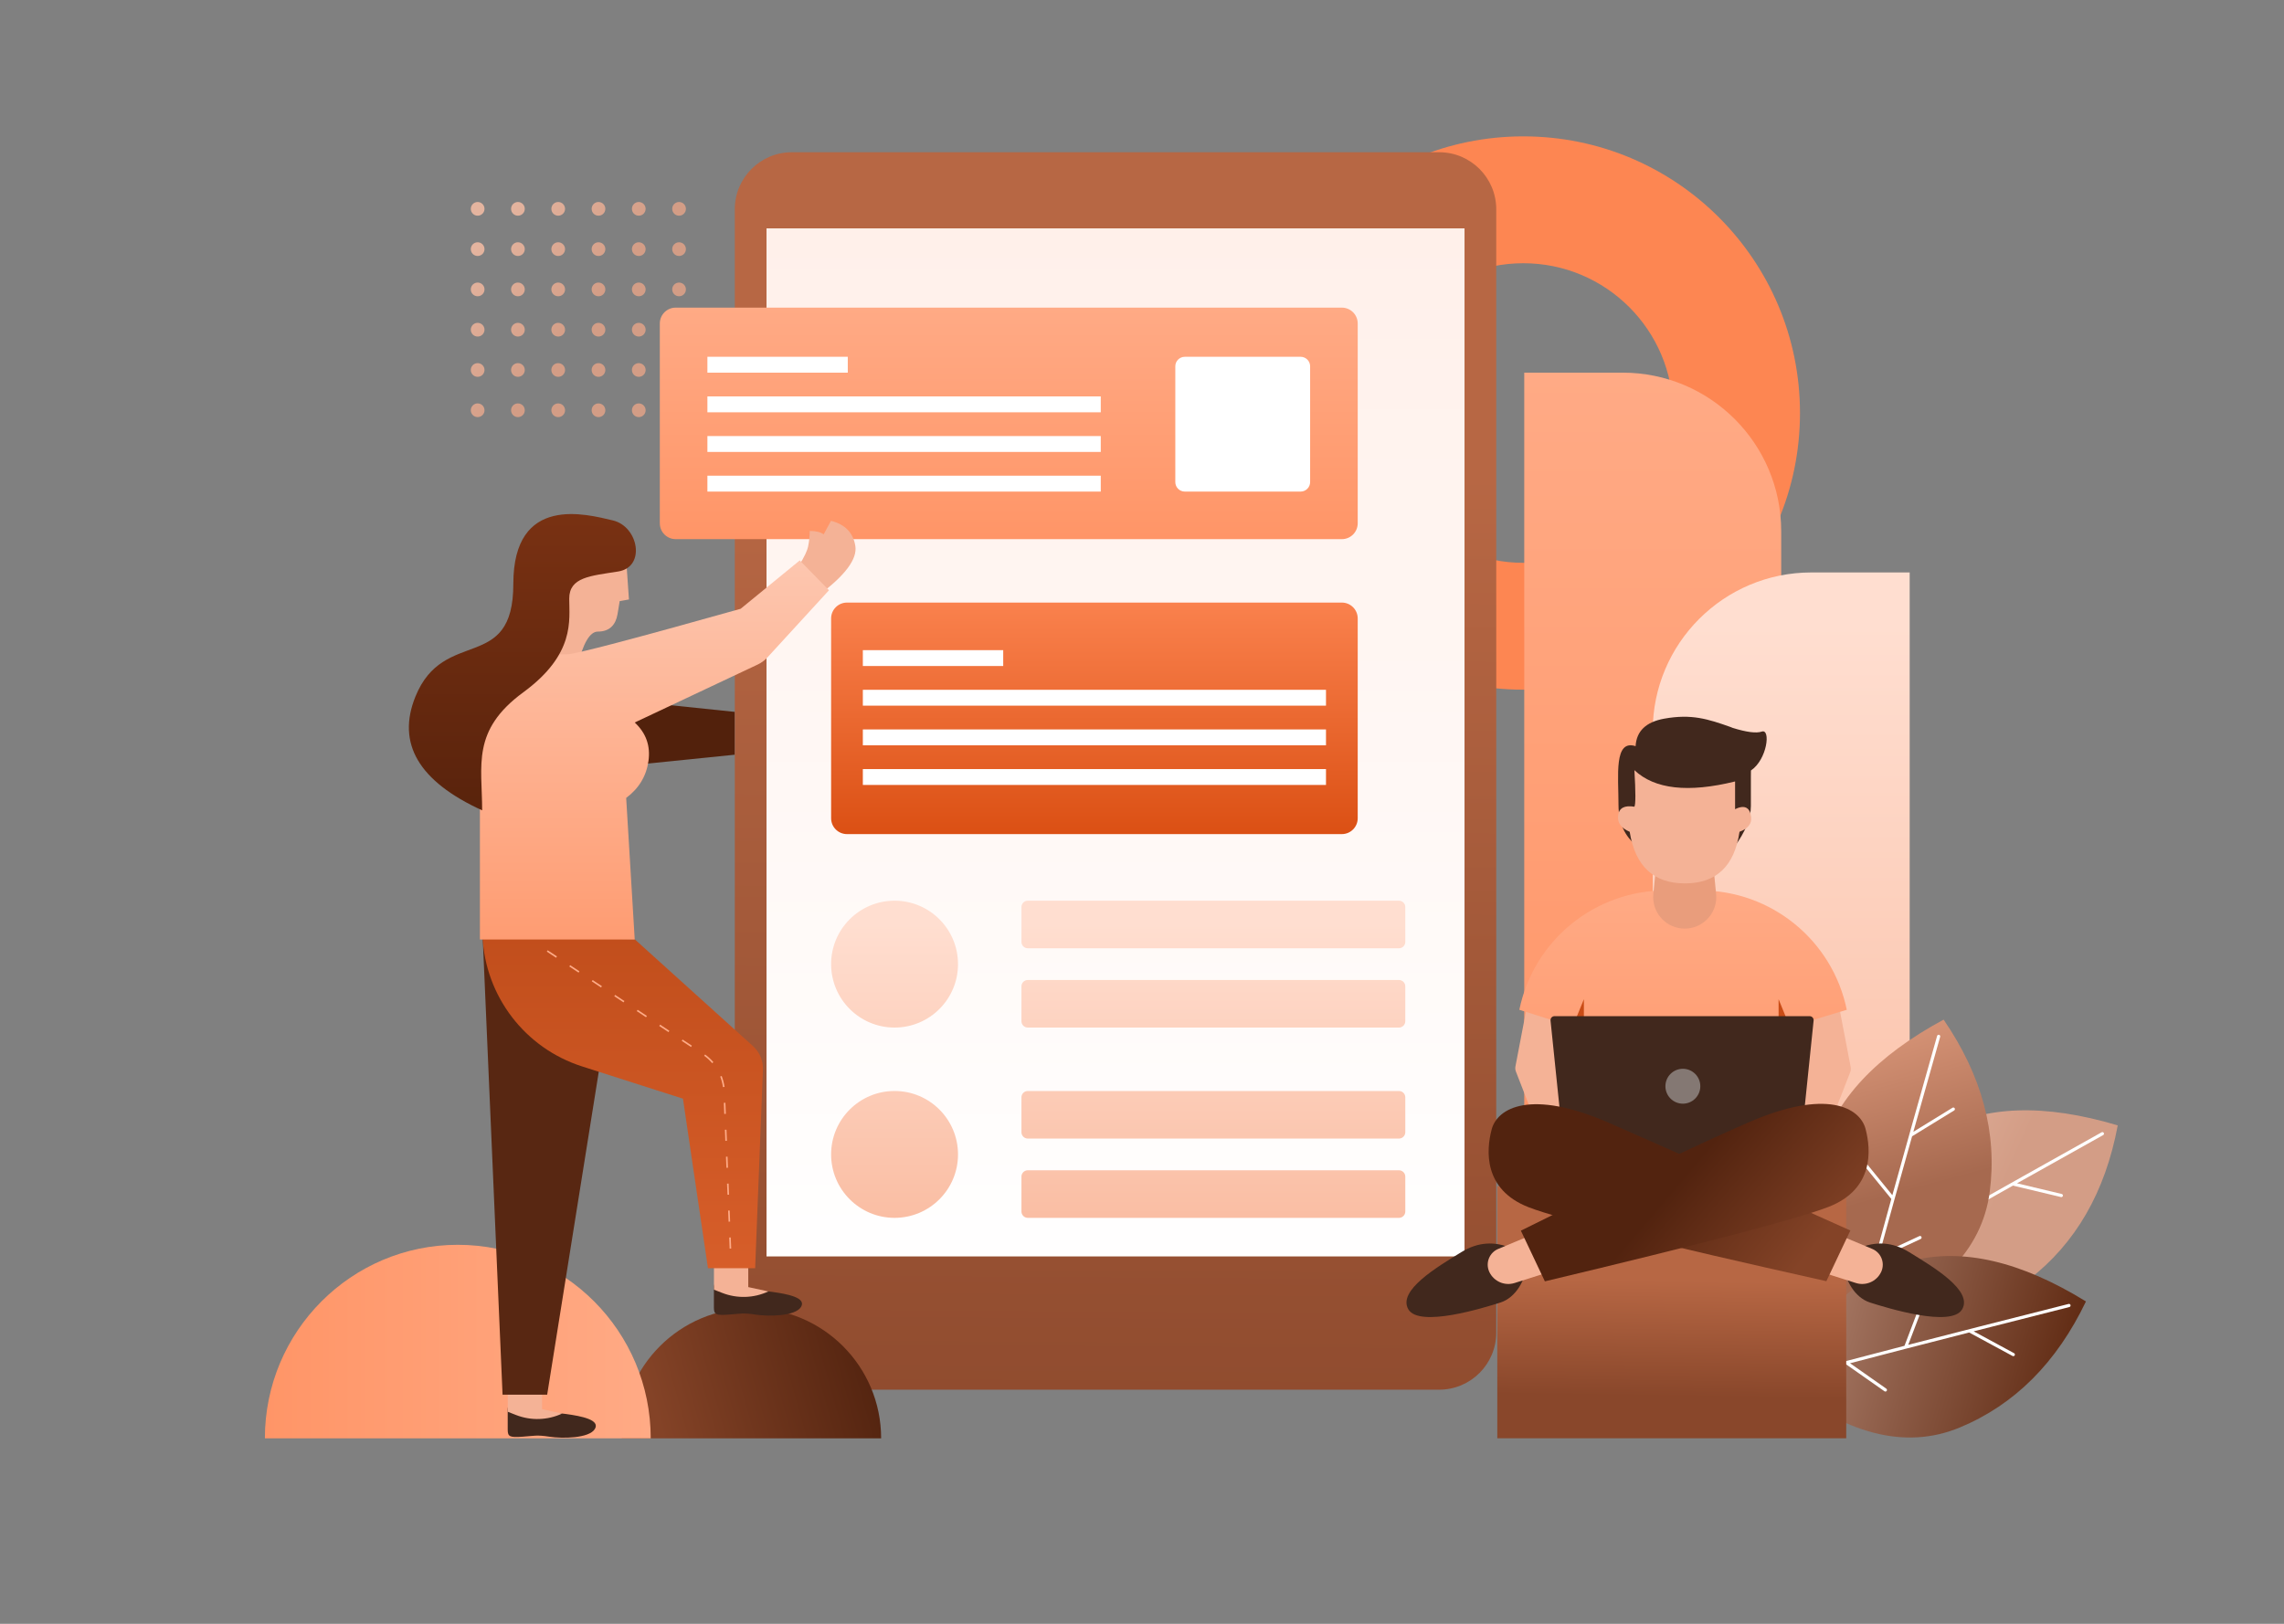 <svg xmlns="http://www.w3.org/2000/svg" viewBox="0 0 1440 1024"><rect x="0" y="0" width="1440" height="1024" fill="#808080" stroke="none"/><defs><linearGradient id="a" x1="50%" x2="50%" y1="0%" y2="100%"><stop class="stopColorff9485 svgShape" offset="0%" stop-color="#ffaa85"/><stop class="stopColorff676e svgShape" offset="100%" stop-color="#ff9567"/></linearGradient><linearGradient id="b" x1="50%" x2="50%" y1="7.264%" y2="151.058%"><stop class="stopColord0f6ff svgShape" offset="0%" stop-color="#ffded0"/><stop class="stopColor8be2f7 svgShape" offset="100%" stop-color="#f7ac8b"/></linearGradient><linearGradient id="c" x1="8.407%" x2="56.566%" y1="13.138%" y2="50%"><stop class="stopColorcfe49f svgShape" offset="0%" stop-color="#e4b49f"/><stop class="stopColora9d386 svgShape" offset="100%" stop-color="#d39d86"/></linearGradient><linearGradient id="d" x1="8.382%" x2="56.57%" y1="31.386%" y2="50%"><stop class="stopColorcfe49f svgShape" offset="0%" stop-color="#e4b49f"/><stop class="stopColora9d386 svgShape" offset="100%" stop-color="#d39d86"/></linearGradient><linearGradient id="e" x1="44.725%" x2="54.925%" y1="3.882%" y2="56.924%"><stop class="stopColor77d791 svgShape" offset="0%" stop-color="#d79477"/><stop class="stopColor4fa67e svgShape" offset="100%" stop-color="#a6694f"/></linearGradient><linearGradient id="f" x1="4.766%" x2="100%" y1="41.158%" y2="60.574%"><stop class="stopColor6eae7c svgShape" offset="0%" stop-color="#ae816e"/><stop class="stopColor0f575d svgShape" offset="100%" stop-color="#5d270f"/></linearGradient><linearGradient id="g" x1="50%" x2="50.354%" y1="114.015%" y2="25.902%"><stop class="stopColor2b3389 svgShape" offset="0%" stop-color="#89472b"/><stop class="stopColor444fb7 svgShape" offset="100%" stop-color="#b76744"/></linearGradient><linearGradient id="h" x1="50%" x2="50%" y1="0%" y2="91.848%"><stop class="stopColoreafcff svgShape" offset="0%" stop-color="#fff0ea"/><stop class="stopColorffffff svgShape" offset="100%" stop-color="#fff"/></linearGradient><linearGradient id="i" x1="50%" x2="50%" y1="0%" y2="100%"><stop class="stopColorff9485 svgShape" offset="0%" stop-color="#ffaa85"/><stop class="stopColorff676e svgShape" offset="100%" stop-color="#ff9567"/></linearGradient><linearGradient id="j" x1="50%" x2="50%" y1="0%" y2="100%"><stop class="stopColor4dbcfa svgShape" offset="0%" stop-color="#fa814d"/><stop class="stopColor1486db svgShape" offset="100%" stop-color="#db5014"/></linearGradient><linearGradient id="k" x1="50%" x2="50%" y1="7.264%" y2="151.058%"><stop class="stopColord0f6ff svgShape" offset="0%" stop-color="#ffded0"/><stop class="stopColor8be2f7 svgShape" offset="100%" stop-color="#f7ac8b"/></linearGradient><linearGradient id="l" x1="50%" x2="62.585%" y1="0%" y2="89.368%"><stop class="stopColor0f1752 svgShape" offset="0%" stop-color="#52230f"/><stop class="stopColor272884 svgShape" offset="100%" stop-color="#844327"/></linearGradient><linearGradient id="m" x1="50%" x2="50%" y1="0%" y2="100%"><stop class="stopColorff9485 svgShape" offset="0%" stop-color="#ffaa85"/><stop class="stopColorff676e svgShape" offset="100%" stop-color="#ff9567"/></linearGradient><linearGradient id="n" x1="50%" x2="50.935%" y1="83.437%" y2="37.413%"><stop class="stopColor2b3389 svgShape" offset="0%" stop-color="#89472b"/><stop class="stopColor444fb7 svgShape" offset="100%" stop-color="#b76744"/></linearGradient><linearGradient id="o" x1="50%" x2="50%" y1="0%" y2="100%"><stop class="stopColorff9485 svgShape" offset="0%" stop-color="#ffaa85"/><stop class="stopColorff676e svgShape" offset="100%" stop-color="#ff9567"/></linearGradient><linearGradient id="p" x1="50%" x2="100%" y1="38.028%" y2="59.426%"><stop class="stopColor0f1752 svgShape" offset="0%" stop-color="#52230f"/><stop class="stopColor272884 svgShape" offset="100%" stop-color="#844327"/></linearGradient><linearGradient id="q" x1="50%" x2="100%" y1="36.967%" y2="60.262%"><stop class="stopColor0f1752 svgShape" offset="0%" stop-color="#52230f"/><stop class="stopColor272884 svgShape" offset="100%" stop-color="#844327"/></linearGradient><linearGradient id="r" x1="82.577%" x2="82.577%" y1="-52.951%" y2="186.665%"><stop class="stopColor1533b6 svgShape" offset="0%" stop-color="#b64615"/><stop class="stopColor356be9 svgShape" offset="100%" stop-color="#e96b35"/></linearGradient><linearGradient id="s" x1="50%" x2="50%" y1="-27.364%" y2="100%"><stop class="stopColorc0e4fd svgShape" offset="0%" stop-color="#fdd2c0"/><stop class="stopColor72b9fe svgShape" offset="100%" stop-color="#fe9c72"/></linearGradient><linearGradient id="t" x1="50%" x2="50%" y1="0%" y2="100%"><stop class="stopColor48137b svgShape" offset="0%" stop-color="#7b3213"/><stop class="stopColor300c59 svgShape" offset="100%" stop-color="#59230c"/></linearGradient></defs><g fill="none" fill-rule="evenodd"><g fill="#000" class="color000000 svgShape" transform="translate(296.827 86)"><path fill="#fd8652" fill-rule="nonzero" d="M663.595,348.926 C567.262,348.926 489.173,270.813 489.173,174.463 C489.173,78.112 567.262,0 663.595,0 C759.928,0 838.017,78.112 838.017,174.463 C838.017,270.813 759.928,348.926 663.595,348.926 Z M663.595,268.926 C715.74,268.926 758.017,226.636 758.017,174.463 C758.017,122.29 715.74,80 663.595,80 C611.45,80 569.173,122.29 569.173,174.463 C569.173,226.636 611.45,268.926 663.595,268.926 Z" class="color52d7fd svgShape"/><path fill="url(#a)" d="M726.173,149 C781.401,149 826.173,193.772 826.173,249 L826.173,667 L664.173,667 L664.173,149 L726.173,149 Z"/><path fill="url(#b)" d="M845.173,275 L907.173,275 L907.173,720 L745.173,720 L745.173,375 C745.173,319.772 789.945,275 845.173,275 Z"/><path fill="url(#c)" d="M8.641,172.724 C8.641,175.111 6.706,177.046 4.32,177.046 C1.934,177.046 -1.13686838e-13,175.111 -1.13686838e-13,172.724 C-1.13686838e-13,170.338 1.934,168.403 4.32,168.403 C6.706,168.403 8.641,170.338 8.641,172.724 Z M8.641,147.321 C8.641,149.707 6.706,151.642 4.32,151.642 C1.934,151.642 -1.13686838e-13,149.707 -1.13686838e-13,147.321 C-1.13686838e-13,144.934 1.934,142.999 4.32,142.999 C6.706,142.999 8.641,144.934 8.641,147.321 Z M8.641,121.917 C8.641,124.303 6.706,126.238 4.32,126.238 C1.934,126.238 -1.13686838e-13,124.303 -1.13686838e-13,121.917 C-1.13686838e-13,119.53 1.934,117.595 4.32,117.595 C6.706,117.595 8.641,119.53 8.641,121.917 Z M8.641,96.513 C8.641,98.899 6.706,100.834 4.32,100.834 C1.934,100.834 -1.13686838e-13,98.899 -1.13686838e-13,96.513 C-1.13686838e-13,94.126 1.934,92.191 4.32,92.191 C6.706,92.191 8.641,94.126 8.641,96.513 Z M8.641,71.109 C8.641,73.496 6.706,75.43 4.32,75.43 C1.934,75.43 -1.13686838e-13,73.496 -1.13686838e-13,71.109 C-1.13686838e-13,68.722 1.934,66.787 4.32,66.787 C6.706,66.787 8.641,68.722 8.641,71.109 Z M8.641,45.705 C8.641,48.092 6.706,50.027 4.32,50.027 C1.934,50.027 -1.13686838e-13,48.092 -1.13686838e-13,45.705 C-1.13686838e-13,43.318 1.934,41.383 4.32,41.383 C6.706,41.383 8.641,43.318 8.641,45.705 Z M34.037,172.724 C34.037,175.111 32.103,177.046 29.717,177.046 C27.331,177.046 25.396,175.111 25.396,172.724 C25.396,170.338 27.331,168.403 29.717,168.403 C32.103,168.403 34.037,170.338 34.037,172.724 Z M34.037,147.321 C34.037,149.707 32.103,151.642 29.717,151.642 C27.331,151.642 25.396,149.707 25.396,147.321 C25.396,144.934 27.331,142.999 29.717,142.999 C32.103,142.999 34.037,144.934 34.037,147.321 Z M34.037,121.917 C34.037,124.303 32.103,126.238 29.717,126.238 C27.331,126.238 25.396,124.303 25.396,121.917 C25.396,119.53 27.331,117.595 29.717,117.595 C32.103,117.595 34.037,119.53 34.037,121.917 Z M34.037,96.513 C34.037,98.899 32.103,100.834 29.717,100.834 C27.331,100.834 25.396,98.899 25.396,96.513 C25.396,94.126 27.331,92.191 29.717,92.191 C32.103,92.191 34.037,94.126 34.037,96.513 Z M34.037,71.109 C34.037,73.496 32.103,75.43 29.717,75.43 C27.331,75.43 25.396,73.496 25.396,71.109 C25.396,68.722 27.331,66.787 29.717,66.787 C32.103,66.787 34.037,68.722 34.037,71.109 Z M34.037,45.705 C34.037,48.092 32.103,50.027 29.717,50.027 C27.331,50.027 25.396,48.092 25.396,45.705 C25.396,43.318 27.331,41.383 29.717,41.383 C32.103,41.383 34.037,43.318 34.037,45.705 Z M59.433,172.724 C59.433,175.111 57.499,177.046 55.113,177.046 C52.727,177.046 50.793,175.111 50.793,172.724 C50.793,170.338 52.727,168.403 55.113,168.403 C57.499,168.403 59.433,170.338 59.433,172.724 Z M59.433,147.321 C59.433,149.707 57.499,151.642 55.113,151.642 C52.727,151.642 50.793,149.707 50.793,147.321 C50.793,144.934 52.727,142.999 55.113,142.999 C57.499,142.999 59.433,144.934 59.433,147.321 Z M59.433,121.917 C59.433,124.303 57.499,126.238 55.113,126.238 C52.727,126.238 50.793,124.303 50.793,121.917 C50.793,119.53 52.727,117.595 55.113,117.595 C57.499,117.595 59.433,119.53 59.433,121.917 Z M59.433,96.513 C59.433,98.899 57.499,100.834 55.113,100.834 C52.727,100.834 50.793,98.899 50.793,96.513 C50.793,94.126 52.727,92.191 55.113,92.191 C57.499,92.191 59.433,94.126 59.433,96.513 Z M59.433,71.109 C59.433,73.496 57.499,75.43 55.113,75.43 C52.727,75.43 50.793,73.496 50.793,71.109 C50.793,68.722 52.727,66.787 55.113,66.787 C57.499,66.787 59.433,68.722 59.433,71.109 Z M59.433,45.705 C59.433,48.092 57.499,50.027 55.113,50.027 C52.727,50.027 50.793,48.092 50.793,45.705 C50.793,43.318 52.727,41.383 55.113,41.383 C57.499,41.383 59.433,43.318 59.433,45.705 Z M84.829,172.724 C84.829,175.111 82.895,177.046 80.509,177.046 C78.123,177.046 76.189,175.111 76.189,172.724 C76.189,170.338 78.123,168.403 80.509,168.403 C82.895,168.403 84.829,170.338 84.829,172.724 Z M84.829,147.321 C84.829,149.707 82.895,151.642 80.509,151.642 C78.123,151.642 76.189,149.707 76.189,147.321 C76.189,144.934 78.123,142.999 80.509,142.999 C82.895,142.999 84.829,144.934 84.829,147.321 Z M84.829,121.917 C84.829,124.303 82.895,126.238 80.509,126.238 C78.123,126.238 76.189,124.303 76.189,121.917 C76.189,119.53 78.123,117.595 80.509,117.595 C82.895,117.595 84.829,119.53 84.829,121.917 Z M84.829,96.513 C84.829,98.899 82.895,100.834 80.509,100.834 C78.123,100.834 76.189,98.899 76.189,96.513 C76.189,94.126 78.123,92.191 80.509,92.191 C82.895,92.191 84.829,94.126 84.829,96.513 Z M84.829,71.109 C84.829,73.496 82.895,75.43 80.509,75.43 C78.123,75.43 76.189,73.496 76.189,71.109 C76.189,68.722 78.123,66.787 80.509,66.787 C82.895,66.787 84.829,68.722 84.829,71.109 Z M84.829,45.705 C84.829,48.092 82.895,50.027 80.509,50.027 C78.123,50.027 76.189,48.092 76.189,45.705 C76.189,43.318 78.123,41.383 80.509,41.383 C82.895,41.383 84.829,43.318 84.829,45.705 Z M110.226,172.724 C110.226,175.111 108.291,177.046 105.905,177.046 C103.519,177.046 101.585,175.111 101.585,172.724 C101.585,170.338 103.519,168.403 105.905,168.403 C108.291,168.403 110.226,170.338 110.226,172.724 Z M110.226,147.321 C110.226,149.707 108.291,151.642 105.905,151.642 C103.519,151.642 101.585,149.707 101.585,147.321 C101.585,144.934 103.519,142.999 105.905,142.999 C108.291,142.999 110.226,144.934 110.226,147.321 Z M110.226,121.917 C110.226,124.303 108.291,126.238 105.905,126.238 C103.519,126.238 101.585,124.303 101.585,121.917 C101.585,119.53 103.519,117.595 105.905,117.595 C108.291,117.595 110.226,119.53 110.226,121.917 Z M110.226,96.513 C110.226,98.899 108.291,100.834 105.905,100.834 C103.519,100.834 101.585,98.899 101.585,96.513 C101.585,94.126 103.519,92.191 105.905,92.191 C108.291,92.191 110.226,94.126 110.226,96.513 Z M110.226,71.109 C110.226,73.496 108.291,75.43 105.905,75.43 C103.519,75.43 101.585,73.496 101.585,71.109 C101.585,68.722 103.519,66.787 105.905,66.787 C108.291,66.787 110.226,68.722 110.226,71.109 Z M110.226,45.705 C110.226,48.092 108.291,50.027 105.905,50.027 C103.519,50.027 101.585,48.092 101.585,45.705 C101.585,43.318 103.519,41.383 105.905,41.383 C108.291,41.383 110.226,43.318 110.226,45.705 Z M135.622,172.724 C135.622,175.111 133.688,177.046 131.302,177.046 C128.916,177.046 126.981,175.111 126.981,172.724 C126.981,170.338 128.916,168.403 131.302,168.403 C133.688,168.403 135.622,170.338 135.622,172.724 Z M135.622,147.321 C135.622,149.707 133.688,151.642 131.302,151.642 C128.916,151.642 126.981,149.707 126.981,147.321 C126.981,144.934 128.916,142.999 131.302,142.999 C133.688,142.999 135.622,144.934 135.622,147.321 Z M135.622,121.917 C135.622,124.303 133.688,126.238 131.302,126.238 C128.916,126.238 126.981,124.303 126.981,121.917 C126.981,119.53 128.916,117.595 131.302,117.595 C133.688,117.595 135.622,119.53 135.622,121.917 Z M135.622,96.513 C135.622,98.899 133.688,100.834 131.302,100.834 C128.916,100.834 126.981,98.899 126.981,96.513 C126.981,94.126 128.916,92.191 131.302,92.191 C133.688,92.191 135.622,94.126 135.622,96.513 Z M135.622,71.109 C135.622,73.496 133.688,75.43 131.302,75.43 C128.916,75.43 126.981,73.496 126.981,71.109 C126.981,68.722 128.916,66.787 131.302,66.787 C133.688,66.787 135.622,68.722 135.622,71.109 Z M135.622,45.705 C135.622,48.092 133.688,50.027 131.302,50.027 C128.916,50.027 126.981,48.092 126.981,45.705 C126.981,43.318 128.916,41.383 131.302,41.383 C133.688,41.383 135.622,43.318 135.622,45.705 Z"/></g><g fill="#000" class="color000000 svgShape" transform="translate(1121 643)"><path fill="url(#d)" d="M39.498,164.853 C63.457,71.749 121.683,39.026 214.176,66.686 C206.306,108.786 187.576,141.227 157.986,164.009 C128.396,186.791 88.9,187.072 39.498,164.853 Z"/><path fill="#fff" fill-rule="nonzero" d="M110.907,123.32 L114.183,91.215 C114.318,89.888 116.308,90.091 116.172,91.418 L113.04,122.114 C137.315,108.397 167.641,91.375 204.021,71.048 C204.503,70.779 205.113,70.951 205.382,71.433 C205.651,71.915 205.479,72.524 204.997,72.794 C185.072,83.927 166.963,94.068 150.671,103.218 L178.847,109.941 C179.384,110.069 179.716,110.608 179.588,111.145 C179.46,111.683 178.92,112.014 178.383,111.886 L148.101,104.661 C135.047,111.994 123.186,118.676 112.52,124.705 C112.426,124.787 112.316,124.847 112.2,124.886 C100.14,131.704 89.613,137.684 80.62,142.827 L106.833,152.4 C107.352,152.59 107.619,153.164 107.43,153.683 C107.24,154.201 106.666,154.468 106.147,154.279 L78.474,144.173 C78.433,144.158 78.395,144.141 78.358,144.122 C64.288,152.179 54.199,158.063 48.093,161.771 C47.621,162.058 47.006,161.908 46.719,161.436 C46.432,160.964 46.582,160.349 47.055,160.062 C57.26,153.864 78.543,141.617 110.907,123.32 Z" class="colorffffff svgShape"/><path fill="url(#e)" fill-rule="nonzero" d="M50.293,192.93 C1.399,110.154 19.433,45.844 104.394,5.68434189e-14 C128.598,35.334 138.293,71.517 133.479,108.55 C128.665,145.582 100.936,173.709 50.293,192.93 Z"/><path fill="#fff" fill-rule="nonzero" d="M71.417,113.068 L51.032,88.05 C50.19,87.017 51.74,85.753 52.583,86.787 L72.073,110.707 C79.539,83.843 88.947,50.363 100.298,10.265 C100.448,9.733 101.001,9.424 101.532,9.575 C102.064,9.725 102.372,10.278 102.222,10.809 C96.005,32.77 90.371,52.746 85.32,70.737 L109.998,55.567 C110.469,55.277 111.084,55.424 111.374,55.895 C111.663,56.365 111.516,56.981 111.045,57.27 L84.524,73.574 C80.479,87.99 76.817,101.101 73.538,112.907 C73.529,113.032 73.494,113.152 73.44,113.261 C69.733,126.61 66.518,138.282 63.796,148.278 L89.1,136.512 C89.601,136.279 90.196,136.496 90.429,136.997 C90.661,137.498 90.444,138.092 89.943,138.325 L63.229,150.747 C63.19,150.765 63.151,150.781 63.111,150.793 C58.86,166.44 55.886,177.733 54.191,184.674 C54.06,185.21 53.518,185.539 52.982,185.408 C52.445,185.277 52.117,184.736 52.248,184.199 C55.081,172.6 61.471,148.891 71.417,113.068 L71.417,113.068 Z" class="colorffffff svgShape"/><path fill="url(#f)" d="M-2.27373675e-13,227.324 C47.239,143.593 111.95,127.056 194.133,177.712 C175.635,216.341 149.147,242.829 114.669,257.176 C80.191,271.523 41.968,261.573 -2.27373675e-13,227.324 Z"/><path fill="#fff" fill-rule="nonzero" d="M79.725,205.688 L91.199,175.525 C91.673,174.279 93.542,174.99 93.068,176.236 L82.098,205.076 C109.095,198.109 142.794,189.516 183.196,179.297 C183.731,179.162 184.275,179.486 184.41,180.022 C184.546,180.557 184.222,181.101 183.686,181.236 C161.559,186.833 141.442,191.942 123.337,196.563 L148.813,210.349 C149.299,210.612 149.48,211.219 149.217,211.705 C148.954,212.19 148.347,212.371 147.861,212.108 L120.481,197.292 C105.974,200.996 92.788,204.381 80.925,207.444 C80.812,207.499 80.691,207.528 80.569,207.536 C67.155,211 55.439,214.052 45.421,216.692 L68.264,232.724 C68.716,233.041 68.825,233.664 68.508,234.117 C68.191,234.569 67.567,234.678 67.115,234.361 L43,217.436 C42.965,217.412 42.932,217.385 42.901,217.357 C27.225,221.499 15.958,224.57 9.099,226.572 C8.569,226.727 8.014,226.422 7.859,225.892 C7.704,225.362 8.009,224.807 8.539,224.652 C20.001,221.307 43.728,214.986 79.725,205.688 Z" class="colorffffff svgShape"/></g><g fill="#000" class="color000000 svgShape" transform="translate(416 96)"><path fill="url(#g)" d="M83.263,0 L491.341,0 C511.223,2.84217094e-14 527.341,16.118 527.341,36 L527.341,744.365 C527.341,764.247 511.223,780.365 491.341,780.365 L83.263,780.365 C63.381,780.365 47.263,764.247 47.263,744.365 L47.263,36 C47.263,16.118 63.381,0 83.263,0 Z"/><path fill="url(#h)" d="M507.341,696.325 L67.263,696.325 L67.263,48.022 L507.341,48.022 L507.341,696.325 Z M471.341,780.365 L103.263,780.365 L471.341,780.365 L471.341,780.365 Z"/><path fill="url(#i)" d="M10,98 L430,98 C435.523,98 440,102.477 440,108 L440,234 C440,239.523 435.523,244 430,244 L10,244 C4.477,244 0,239.523 0,234 L0,108 C0,102.477 4.477,98 10,98 Z"/><path fill="#fff" d="M331,129 L404,129 C407.314,129 410,131.686 410,135 L410,208 C410,211.314 407.314,214 404,214 L331,214 C327.686,214 325,211.314 325,208 L325,135 C325,131.686 327.686,129 331,129 Z M30,129 L118.5,129 L118.5,139 L30,139 L30,129 Z M30,179 L278,179 L278,189 L30,189 L30,179 Z M30,204 L278,204 L278,214 L30,214 L30,204 Z M30,154 L278,154 L278,164 L30,164 L30,154 Z" class="colorffffff svgShape"/><path fill="url(#j)" d="M118,284 L430,284 C435.523,284 440,288.477 440,294 L440,420 C440,425.523 435.523,430 430,430 L118,430 C112.477,430 108,425.523 108,420 L108,294 C108,288.477 112.477,284 118,284 Z"/><path fill="#fff" d="M128,314 L216.5,314 L216.5,324 L128,324 L128,314 Z M128,364 L420,364 L420,374 L128,374 L128,364 Z M128,389 L420,389 L420,399 L128,399 L128,389 Z M128,339 L420,339 L420,349 L128,349 L128,339 Z" class="colorffffff svgShape"/><path fill="url(#k)" d="M232,472 L466,472 C468.209,472 470,473.791 470,476 L470,498 C470,500.209 468.209,502 466,502 L232,502 C229.791,502 228,500.209 228,498 L228,476 C228,473.791 229.791,472 232,472 Z M232,592 L466,592 C468.209,592 470,593.791 470,596 L470,618 C470,620.209 468.209,622 466,622 L232,622 C229.791,622 228,620.209 228,618 L228,596 C228,593.791 229.791,592 232,592 Z M232,522 L466,522 C468.209,522 470,523.791 470,526 L470,548 C470,550.209 468.209,552 466,552 L232,552 C229.791,552 228,550.209 228,548 L228,526 C228,523.791 229.791,522 232,522 Z M232,642 L466,642 C468.209,642 470,643.791 470,646 L470,668 C470,670.209 468.209,672 466,672 L232,672 C229.791,672 228,670.209 228,668 L228,646 C228,643.791 229.791,642 232,642 Z M148,552 C125.909,552 108,534.091 108,512 C108,489.909 125.909,472 148,472 C170.091,472 188,489.909 188,512 C188,534.091 170.091,552 148,552 Z M148,672 C125.909,672 108,654.091 108,632 C108,609.909 125.909,592 148,592 C170.091,592 188,609.909 188,632 C188,654.091 170.091,672 148,672 Z"/></g><g fill="#000" class="color000000 svgShape" transform="translate(166.61 784.39)"><path fill="url(#l)" d="M348.179,163.399 C348.179,107.343 348.179,36.473 348.179,-0.135 C302.868,-0.135 266.135,36.473 266.135,81.632 C266.135,126.79 302.868,163.399 348.179,163.399 Z" transform="rotate(90 307.157 81.632)"/><path fill="url(#m)" d="M183.044,183.264 C183.044,99.878 183.044,-5.544 183.044,-60 C115.641,-60 61,-5.544 61,61.632 C61,128.807 115.641,183.264 183.044,183.264 Z" transform="rotate(90 122.022 61.632)"/></g><g fill="#000" class="color000000 svgShape" transform="translate(886.745 452)"><polygon fill="url(#n)" points="57.255 296 277.255 296 277.255 455 57.255 455"/><path fill="#f4b296" d="M76.147,181.586 L108.496,189.532 L95.742,222.164 L108.496,261.905 L81.593,256.133 L69.001,223.773 C68.592,222.721 68.487,221.576 68.699,220.468 L76.147,181.586 Z" class="colorf4b696 svgShape"/><path fill="#f4b296" d="M272.605,182 L280.052,220.882 C280.264,221.99 280.16,223.135 279.751,224.186 L267.159,256.547 L240.255,262.319 L253.01,222.578 L240.255,189.946 L272.605,182 Z" class="colorf4b696 svgShape"/><path fill="url(#o)" d="M163.513,109.51 L185.263,109.51 C230.008,109.51 268.588,140.966 277.599,184.794 L243.672,195.024 L243.672,285.734 L103.455,285.734 L103.455,195.024 L71.155,184.794 C80.177,140.963 118.763,109.51 163.513,109.51 Z"/><path fill="#41281d" d="M284.756,335.388 C295.787,330.474 306.498,331.212 316.89,337.6 C332.477,347.183 357.102,361.794 350.37,373.634 C343.638,385.475 302.611,372.679 292.37,369.442 C282.128,366.205 276.566,354.355 276.346,348.041 C276.199,343.833 279.002,339.615 284.756,335.388 Z" class="color211d41 svgShape"/><path fill="#f4b296" d="M266.923,324.4 L293.672,335.596 C299.167,337.896 301.757,344.214 299.457,349.709 C299.378,349.899 299.293,350.086 299.203,350.271 C296.328,356.167 289.566,359.065 283.314,357.08 L255.972,348.396 L266.923,324.4 Z" class="colorf4b696 svgShape"/><polygon fill="#c94c16" points="104.609 195.874 111.854 178.121 111.854 207.247" class="colora3332e svgShape"/><polygon fill="#c94c16" points="241.854 195.874 234.609 207.247 234.609 178.121" class="colora3332e svgShape"/><path fill="#41281d" d="M93.331,188.811 L254.179,188.811 C255.571,188.811 256.699,189.939 256.699,191.331 C256.699,191.418 256.695,191.504 256.686,191.59 L247.206,283.473 C247.074,284.758 245.991,285.734 244.699,285.734 L102.811,285.734 C101.519,285.734 100.436,284.758 100.304,283.473 L90.824,191.59 C90.681,190.205 91.688,188.967 93.072,188.824 C93.158,188.816 93.244,188.811 93.331,188.811 Z" class="color211d41 svgShape"/><circle cx="174.255" cy="233" r="11" fill="#847873" class="color757384 svgShape"/><path fill="url(#p)" d="M279.86,323.983 L264.731,355.946 C158.724,332.291 96.161,316.748 77.044,309.316 C48.368,298.17 50.213,273.371 53.73,260.138 C57.247,246.904 78.057,234.381 127.914,256.204 C161.152,270.753 211.801,293.346 279.86,323.983 Z"/><path fill="#41281d" d="M224.028,9.346 C229.759,7.39 227.465,26.952 217.178,33.888 C217.181,35.582 217.137,36.958 217.137,37.843 L217.137,56.304 C217.137,63.995 213.691,72.547 206.799,81.961 L147.626,83.113 C138.326,77.125 133.676,67.942 133.676,55.565 C133.676,36.999 130.671,14.128 144.461,18.538 C144.988,9.061 150.995,3.284 162.482,1.207 C179.713,-1.908 190.08,1.42 204.328,6.474 C204.802,6.642 205.259,6.828 205.699,7.031 C214.459,9.755 220.569,10.527 224.028,9.346 Z" class="color211d41 svgShape"/><path fill="#e99d7c" d="M159.048,77.094 L191.813,77.094 L195.22,111.774 C195.283,112.421 195.315,113.069 195.315,113.718 C195.315,124.7 186.412,133.603 175.43,133.603 C174.781,133.603 174.133,133.571 173.486,133.508 C162.557,132.434 154.567,122.704 155.641,111.774 L159.048,77.094 Z" class="colore9a17c svgShape"/><path fill="#f4b296" d="M140.723,72.543 C144.21,94.24 155.822,105.088 175.559,105.088 C195.297,105.088 206.769,94.24 209.976,72.543 C215.245,70.557 217.689,67.535 217.307,63.477 C216.734,57.391 213.342,55.207 207.179,58.297 C207.179,51.119 207.179,45.286 207.179,40.798 C177.625,48.088 156.467,45.717 143.705,33.685 C144.521,47.659 144.521,55.342 143.705,56.735 C137.493,55.698 134.077,57.492 133.454,62.117 C132.832,66.742 135.255,70.217 140.723,72.543 Z" class="colorf4b696 svgShape"/><path fill="#41281d" d="M66.754,335.388 C72.508,339.615 75.311,343.833 75.164,348.041 C74.944,354.355 69.382,366.205 59.14,369.442 C48.899,372.679 7.872,385.475 1.14,373.634 C-5.592,361.794 19.033,347.183 34.62,337.6 C45.012,331.212 55.723,330.474 66.754,335.388 Z" class="color211d41 svgShape"/><path fill="#f4b296" d="M84.587,324.4 L95.538,348.396 L68.196,357.08 C61.944,359.065 55.182,356.167 52.307,350.271 C52.217,350.086 52.132,349.899 52.053,349.709 C49.753,344.214 52.343,337.896 57.838,335.596 L84.587,324.4 Z" class="colorf4b696 svgShape"/><path fill="url(#q)" d="M72.129,324.079 L87.258,356.042 C187.383,332.164 247.003,316.509 266.121,309.077 C294.797,297.931 292.951,273.132 289.434,259.899 C285.918,246.665 265.108,234.142 215.25,255.965 C182.012,270.514 134.305,293.218 72.129,324.079 Z"/></g><g fill="#000" class="color000000 svgShape" transform="translate(257.782 324.18)"><polygon fill="#52210c" points="122.394 160.202 205.394 151.766 205.394 124.738 122.394 116.121" class="color0c1452 svgShape"/><path fill="#41281d" d="M80.77,568.429 C86.007,566.874 92.039,566.56 98.869,567.487 C109.113,568.876 120.832,571.26 117.2,577.062 C113.567,582.864 96.907,583.106 88.653,581.841 C80.399,580.576 79.436,581.304 71.567,581.841 C63.699,582.378 62.314,581.885 62.314,577.416 C62.314,572.947 62.314,567.415 62.314,564.95 C62.315,562.486 62.683,560.34 68.422,562.428 C72.248,563.82 76.364,565.821 80.77,568.429 Z" class="color211d41 svgShape"/><path fill="#41281d" d="M210.77,491.429 C216.007,489.874 222.039,489.56 228.869,490.487 C239.113,491.876 250.832,494.26 247.2,500.062 C243.567,505.864 226.907,506.106 218.653,504.841 C210.399,503.576 209.436,504.304 201.567,504.841 C193.699,505.378 192.314,504.885 192.314,500.416 C192.314,495.947 192.314,490.415 192.314,487.95 C192.315,485.486 192.683,483.34 198.422,485.428 C202.248,486.82 206.364,488.821 210.77,491.429 Z" class="color211d41 svgShape"/><path fill="#f4b296" d="M192.35,465.192 L213.978,465.192 L213.978,487.49 L226.663,490.226 C217.488,494.499 206.963,494.831 197.537,491.143 L192.35,489.114 L192.35,465.192 Z" class="colorf4b696 svgShape"/><path fill="#f4b296" d="M62.35,542.192 L83.978,542.192 L83.978,564.49 L96.663,567.226 C87.488,571.499 76.963,571.831 67.537,568.143 L62.35,566.114 L62.35,542.192 Z" class="colorf4b696 svgShape"/><polygon fill="#582712" points="87.196 555.326 59.067 555.326 46.518 266.149 133.113 267.901" class="color121958 svgShape"/><path fill="url(#r)" d="M218.322,475.568 L188.571,475.568 L172.804,368.671 L109.23,348.332 C73.281,336.831 48.253,304.215 46.448,266.513 L142.328,268.093 L216.972,335.525 C221.152,339.302 223.441,344.738 223.221,350.367 L218.322,475.568 Z"/><path fill="#f4b296" d="M261.525,12.771 C262.982,10.191 264.518,7.354 266.132,4.26 C274.999,6.49 280.114,11.748 281.476,20.033 C282.839,28.319 275.104,38.712 258.271,51.212 L244.441,34.97 C245.268,34.324 246.083,33.633 246.887,32.896 L246.159,32.015 C249.271,27.167 251.131,23.262 251.739,20.298 C252.347,17.335 252.685,14.111 252.752,10.627 C256.636,10.657 259.561,11.372 261.525,12.771 L261.525,12.771 Z" class="colorf4b696 svgShape"/><path fill="#f4b296" d="M106.242,96.095 L82.451,89.704 L84.831,78.508 C78.117,66.714 78.117,51.989 84.831,34.334 C91.545,16.679 108.856,13.63 136.763,25.187 L138.752,53.862 L132.925,54.874 C132.235,59.117 131.771,61.909 131.534,63.252 C130.388,69.726 126.673,74.117 119.134,74.117 C114.107,74.117 109.81,81.443 106.242,96.095 Z" class="colorf4b696 svgShape"/><path fill="url(#s)" d="M99.953,88.409 C104.757,88.409 141.162,78.85 209.167,59.734 L246.45,29.217 L264.864,48.054 L226.135,90.317 C224.38,92.233 222.268,93.788 219.918,94.896 L142.394,131.443 C149.514,138.052 152.404,146.133 151.066,155.686 C149.728,165.24 145.04,173.012 137.002,179.004 L142.394,268.276 L44.784,268.276 L44.784,130.409 C44.784,107.213 63.588,88.409 86.784,88.409 C91.174,88.409 95.564,88.409 99.953,88.409 Z"/><path fill="#ffab87" fill-rule="nonzero" d="M86.97,275.927 L87.522,275.094 L93.36,278.956 L92.808,279.79 L86.97,275.927 Z M101.148,285.309 L101.7,284.475 L107.537,288.337 L106.985,289.171 L101.148,285.309 Z M115.325,294.69 L115.877,293.856 L121.715,297.718 L121.163,298.552 L115.325,294.69 Z M129.502,304.071 L130.054,303.237 L135.892,307.099 L135.34,307.933 L129.502,304.071 Z M143.68,313.452 L144.232,312.618 L150.069,316.48 L149.517,317.314 L143.68,313.452 Z M157.857,322.833 L158.409,321.999 L164.247,325.861 L163.695,326.695 L157.857,322.833 Z M172.034,332.214 L172.586,331.38 L178.424,335.242 L177.872,336.076 L172.034,332.214 Z M186.176,341.606 L186.764,340.798 C188.694,342.203 190.446,343.824 191.989,345.629 L191.229,346.279 C189.736,344.533 188.042,342.965 186.176,341.606 Z M196.29,354.722 L197.221,354.358 C198.086,356.572 198.69,358.882 199.019,361.244 L198.029,361.382 C197.711,359.098 197.126,356.863 196.29,354.722 Z M198.567,371.293 L199.566,371.253 L199.845,378.247 L198.845,378.287 L198.567,371.293 Z M199.243,388.279 L200.242,388.239 L200.521,395.234 L199.522,395.274 L199.243,388.279 Z M199.92,405.266 L200.919,405.226 L201.198,412.22 L200.198,412.26 L199.92,405.266 Z M200.596,422.252 L201.595,422.213 L201.874,429.207 L200.875,429.247 L200.596,422.252 Z M201.273,439.239 L202.272,439.199 L202.55,446.194 L201.551,446.233 L201.273,439.239 Z M201.949,456.225 L202.948,456.186 L203.227,463.18 L202.228,463.22 L201.949,456.225 Z" class="colora587ff svgShape"/><path fill="url(#t)" d="M132.01,36.205 C114.508,39.013 101.099,39.722 101.099,53.344 C101.099,66.966 104.941,88.355 72.131,112.409 C39.322,136.464 46.203,158.442 46.203,186.845 C6.207,168.546 -7.822,144.64 4.117,115.127 C22.024,70.858 65.857,100.855 65.857,44.031 C65.857,-12.793 112.268,0.192 128.549,3.987 C144.829,7.783 149.513,33.396 132.01,36.205 Z"/></g></g></svg>